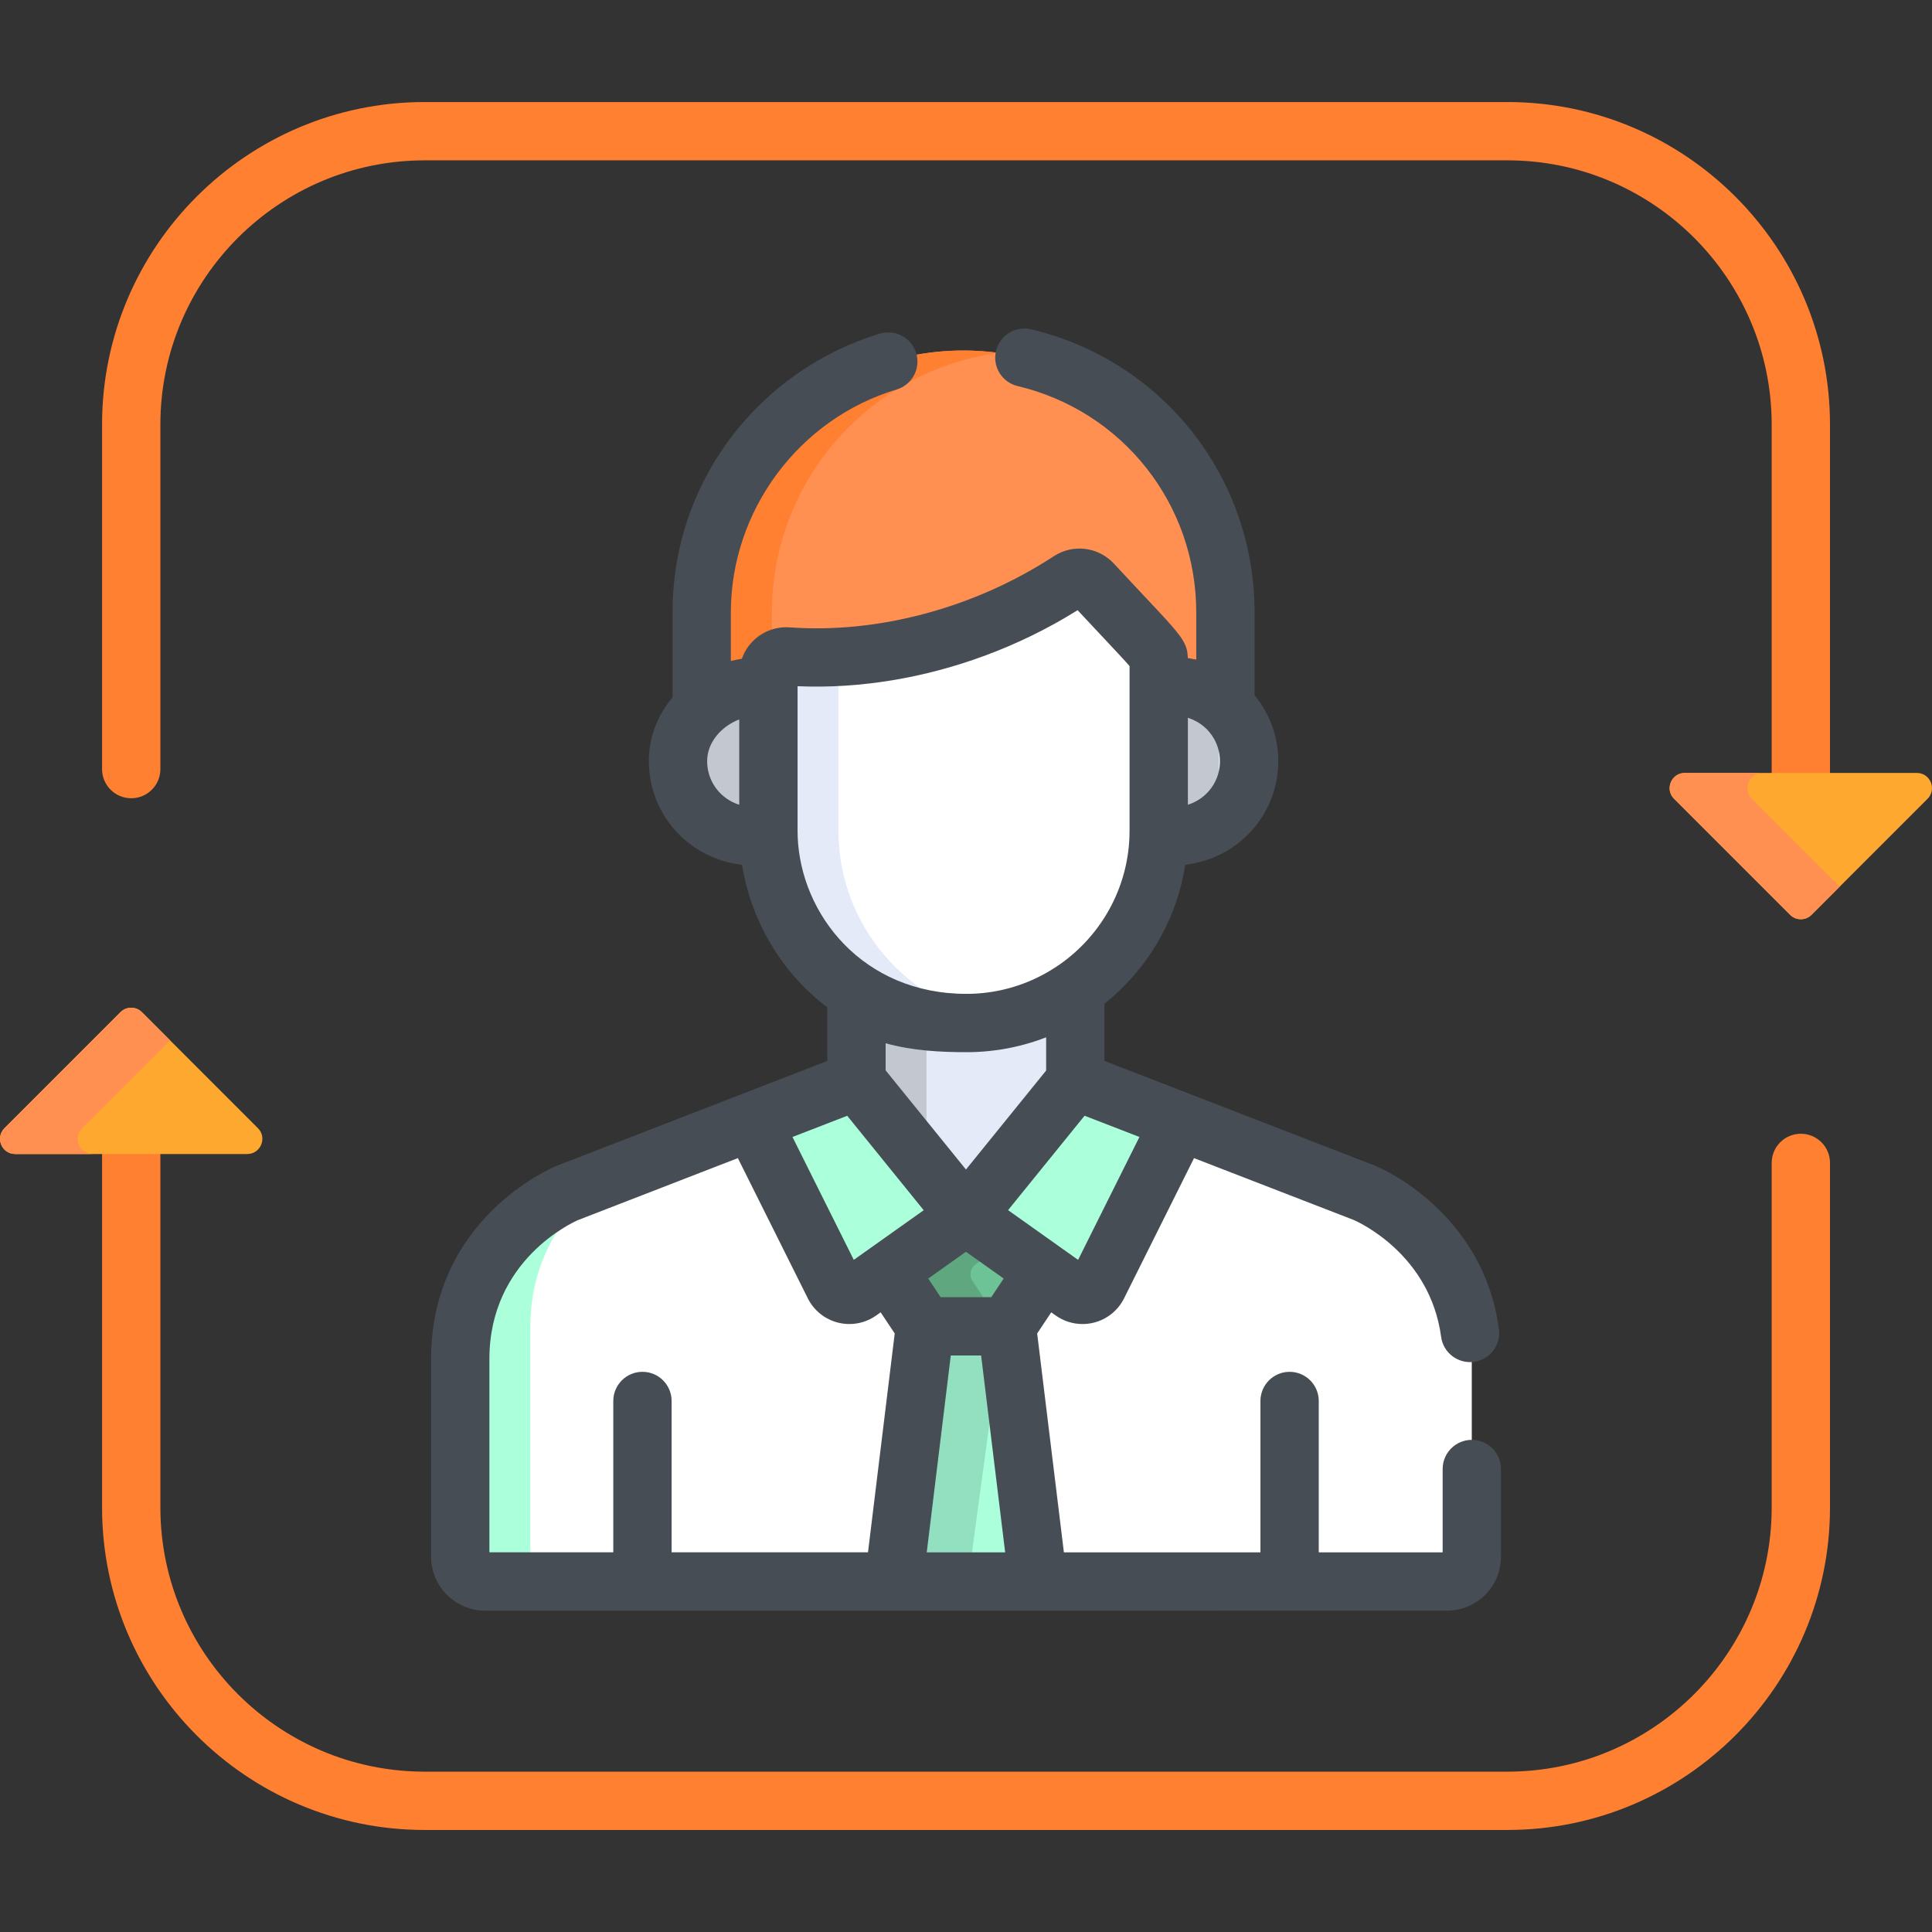 <?xml version="1.0" encoding="iso-8859-1"?>
<!-- Generator: Adobe Illustrator 19.0.0, SVG Export Plug-In . SVG Version: 6.00 Build 0)  -->
<svg version="1.1" id="Capa_1" xmlns="http://www.w3.org/2000/svg" xmlns:xlink="http://www.w3.org/1999/xlink" x="0px" y="0px"
	 viewBox="0 0 512 512" style="enable-background:new 0 0 512 512;" xml:space="preserve">
<rect x="0" y="0" width="512" height="512" fill="#333333" stroke="none"/>
<g>
	<path style="fill:#FF8031;" d="M477.24,223.376c-4.268,0-7.727-3.459-7.727-7.727V112.532c0-38.619-31.419-70.038-70.039-70.038
		H112.541c-38.62,0-70.039,31.419-70.039,70.038v91.284c0,4.268-3.46,7.727-7.727,7.727s-7.727-3.459-7.727-7.727v-91.284
		c0-47.141,38.352-85.492,85.493-85.492h286.934c47.141,0,85.493,38.352,85.493,85.492v103.118
		C484.967,219.918,481.508,223.376,477.24,223.376z"/>
	<path style="fill:#FF8031;" d="M399.473,484.96H112.54c-47.141,0-85.493-38.353-85.493-85.493V296.739
		c0-4.268,3.46-7.727,7.727-7.727s7.727,3.459,7.727,7.727v102.728c0,38.62,31.419,70.039,70.039,70.039h286.934
		c38.62,0,70.039-31.419,70.039-70.039v-91.284c0-4.268,3.459-7.727,7.727-7.727s7.727,3.459,7.727,7.727v91.284
		C484.967,446.607,446.614,484.96,399.473,484.96z"/>
</g>
<path style="fill:#FF9052;" d="M255.345,92.891c-38.326,0-69.394,31.068-69.394,69.394v27.461
	c4.638-4.299,11.236-6.636,17.677-5.776v-3.458c0-2.749,2.347-4.92,5.069-4.714c26.83,1.928,54.134-6.598,74.779-20.085
	c1.928-1.26,4.479-0.946,6.045,0.737c17.65,18.972,17.544,18.238,17.544,20.715v6.79c7.06-1.058,13.322,1.124,17.673,5.169v-26.84
	C324.738,123.959,293.671,92.891,255.345,92.891z"/>
<path style="fill:#FF8031;" d="M204.577,162.285c0-35.165,26.162-64.202,60.081-68.754c-3.048-0.409-6.153-0.64-9.312-0.64
	c-38.326,0-69.393,31.068-69.393,69.394v27.461c4.637-4.299,11.236-6.636,17.676-5.776v-3.458c0-1.067,0.357-2.045,0.949-2.833
	V162.285z"/>
<path style="fill:#E4EAF8;" d="M306.146,181.198v38.014c0,0.412-0.022,0.819-0.031,1.229c13.452,2.037,23.988-7.683,23.988-19.62
	C330.103,188.86,319.558,179.188,306.146,181.198z"/>
<path style="fill:#FFBEAB;" d="M204.547,219.212v-38c-11.712-1.564-23.957,7.424-23.957,19.609c0,11.922,10.513,21.659,23.987,19.62
	C204.567,220.031,204.547,219.622,204.547,219.212z"/>
<g>
	<path style="fill:#C2C7D0;" d="M322.975,185.627c-4.299-3.567-10.214-5.42-16.829-4.429v38.014c0,0.412-0.022,0.819-0.031,1.229
		c6.636,1.005,12.559-0.855,16.861-4.427v-30.387H322.975z"/>
	<path style="fill:#C2C7D0;" d="M204.547,216.017c-4.422-3.671-7.127-9.151-7.127-15.196c0-5.882,2.858-11.014,7.127-14.579v-5.03
		c-11.711-1.564-23.957,7.424-23.957,19.609c0,11.922,10.512,21.659,23.987,19.62c-0.01-0.41-0.03-0.819-0.03-1.229V216.017z"/>
</g>
<path style="fill:#E4EAF8;" d="M256.085,269.273c-11.211,0-21.063-3.078-29.122-8.227v27.235l28.997,35.792l28.996-35.792v-28.002
	C276.742,265.944,266.796,269.273,256.085,269.273z"/>
<path style="fill:#C2C7D0;" d="M245.533,268.314c-6.913-1.283-13.149-3.804-18.57-7.267v27.235l18.57,22.922V268.314z"/>
<path style="fill:#FFFFFF;" d="M361.665,316.15l-76.709-29.707l-28.996,35.792l-28.997-35.793l-76.629,29.707
	c0,0-28.372,11.664-28.372,44.007v52.848c0,3.645,2.955,6.6,6.6,6.6h254.932c3.613,0,6.543-2.929,6.543-6.543v-52.906
	C390.037,327.813,361.665,316.15,361.665,316.15z"/>
<path style="fill:#ABFFDB;" d="M140.532,413.006v-61.206c0-22.19,13.354-34.645,21.738-40.278l-11.936,4.628
	c0,0-28.372,11.663-28.372,44.007v52.848c0,3.645,2.955,6.6,6.6,6.6h18.57C143.487,419.606,140.532,416.65,140.532,413.006z"/>
<path style="fill:#FFFFFF;" d="M289.521,154.613c-1.567-1.683-4.119-1.997-6.045-0.737c-20.645,13.487-47.95,22.012-74.779,20.085
	c-2.721-0.206-5.069,1.965-5.069,4.714v41.457c0,26.644,20.877,50.981,52.457,50.981c28.111,0,50.981-22.87,50.981-50.981v-44.803
	C307.065,172.851,307.172,173.585,289.521,154.613z"/>
<path style="fill:#E4EAF8;" d="M222.198,220.131v-46.063c-4.492,0.239-9.003,0.215-13.501-0.107
	c-2.721-0.206-5.069,1.965-5.069,4.714v41.457c0,26.644,20.877,50.98,52.457,50.98c2.914,0,5.766-0.259,8.547-0.73
	C240.578,266.302,222.198,245.328,222.198,220.131z"/>
<g>
	<path style="fill:#ABFFDB;" d="M290.971,340.625l21.684-43.456l-27.698-10.727l-28.996,35.792l28.271,20.077
		C286.518,343.938,289.717,343.137,290.971,340.625z"/>
	<path style="fill:#ABFFDB;" d="M220.988,340.625l-21.684-43.456l27.698-10.727l28.996,35.792l-28.271,20.077
		C225.441,343.938,222.242,343.137,220.988,340.625z"/>
</g>
<polygon style="fill:#6DC296;" points="255.997,322.258 255.997,322.234 255.98,322.246 255.962,322.234 255.962,322.258 
	235.401,336.862 245.12,351.49 255.962,351.49 255.997,351.49 266.84,351.49 276.559,336.862 "/>
<path style="fill:#5FA77E;" d="M266.269,329.554l-10.273-7.295v-0.025l-0.018,0.012l-0.018-0.012v0.025L235.4,336.863l9.719,14.628
	h10.842h0.035h9.702l-7.98-12.011c-0.969-1.459-0.605-3.422,0.823-4.437L266.269,329.554z"/>
<polygon style="fill:#ABFFDB;" points="235.893,419.606 276.066,419.606 266.84,351.49 255.997,351.49 255.962,351.49 
	245.12,351.49 "/>
<polygon style="fill:#92E0C0;" points="255.997,351.49 255.962,351.49 245.12,351.49 235.893,419.606 256.473,419.606 
	265.699,351.49 "/>
<g>
	<path style="fill:#FEA82F;" d="M37.607,268.231c-1.569-1.569-4.113-1.569-5.682,0l-30.74,30.74c-2.53,2.53-0.739,6.857,2.84,6.857
		h61.482c3.579,0,5.372-4.327,2.84-6.857L37.607,268.231z"/>
	<path style="fill:#FEA82F;" d="M507.975,204.835h-61.482c-3.579,0-5.372,4.327-2.84,6.857l30.741,30.741
		c1.569,1.569,4.113,1.569,5.682,0l30.741-30.741C513.345,209.162,511.554,204.835,507.975,204.835z"/>
</g>
<g>
	<path style="fill:#FF9052;" d="M21.789,298.972l23.279-23.279l-7.462-7.462c-1.569-1.569-4.113-1.569-5.681,0L1.185,298.972
		c-2.53,2.53-0.739,6.857,2.84,6.857H24.63C21.051,305.83,19.259,301.503,21.789,298.972z"/>
	<path style="fill:#FF9052;" d="M464.256,211.693c-2.53-2.53-0.739-6.857,2.84-6.857h-20.605c-3.579,0-5.372,4.327-2.84,6.857
		l30.741,30.741c1.569,1.569,4.113,1.569,5.681,0l7.462-7.462L464.256,211.693z"/>
</g>
<path style="fill:#474D54;" d="M390.044,381.577c-4.268,0-7.727,3.459-7.727,7.727v22.078h-32.833v-40.107
	c0-4.268-3.459-7.727-7.727-7.727s-7.727,3.459-7.727,7.727v40.107h-52.087l-7.082-57.993l3.727-5.611l1.172,0.832
	c2.103,1.494,4.592,2.274,7.118,2.274c0.998,0,2.001-0.122,2.989-0.368c3.49-0.874,6.414-3.221,8.02-6.44
	c0.001,0,0.001-0.001,0.001-0.001l18.541-37.16l42.327,16.392c1.492,0.65,20.237,9.229,23.156,30.966
	c0.569,4.23,4.46,7.194,8.687,6.631c4.229-0.569,7.197-4.457,6.631-8.687c-4.185-31.16-31.458-42.734-32.617-43.211
	c-0.05-0.022-0.102-0.041-0.151-0.062l-71.773-27.796v-15.146c11.236-8.983,19.113-22,21.415-36.836
	c5.605-0.65,10.797-2.892,15.1-6.593c6.069-5.219,9.55-12.813,9.55-20.834c0-6.449-2.249-12.62-6.283-17.503v-21.952
	c0-35.871-24.352-66.717-59.219-75.011c-4.153-0.985-8.317,1.578-9.305,5.73c-0.987,4.151,1.577,8.317,5.73,9.305
	c27.874,6.631,47.341,31.293,47.341,59.976v12.523c-0.736-0.163-1.48-0.297-2.233-0.402c-0.02-0.561-0.062-1.077-0.142-1.57
	c0-0.002-0.001-0.003-0.001-0.005c-0.004-0.025-0.008-0.049-0.012-0.074c-0.001-0.008-0.003-0.015-0.004-0.024
	c-0.004-0.023-0.008-0.044-0.012-0.067c-0.001-0.006-0.002-0.012-0.003-0.019c-0.004-0.021-0.007-0.041-0.011-0.062
	c-0.002-0.013-0.005-0.027-0.007-0.039c-0.003-0.016-0.007-0.034-0.01-0.05l-0.006-0.032c-0.004-0.02-0.008-0.04-0.012-0.06
	c-0.002-0.01-0.004-0.02-0.006-0.029c-0.004-0.019-0.008-0.037-0.012-0.056c-0.003-0.012-0.006-0.026-0.009-0.038
	c-0.004-0.018-0.008-0.034-0.012-0.052c-0.003-0.014-0.007-0.028-0.01-0.042c-0.003-0.014-0.007-0.028-0.01-0.042
	c-0.005-0.022-0.011-0.044-0.016-0.066c-0.002-0.007-0.004-0.014-0.006-0.023c-0.007-0.027-0.014-0.053-0.022-0.079
	c-0.001-0.003-0.002-0.006-0.003-0.01c-0.025-0.09-0.051-0.179-0.079-0.269c-0.001-0.004-0.002-0.008-0.003-0.011
	c-0.046-0.148-0.098-0.296-0.155-0.444c0-0.001,0-0.001-0.001-0.002c-0.011-0.03-0.023-0.06-0.035-0.09l0,0
	c-0.011-0.03-0.024-0.06-0.036-0.09c0-0.001-0.001-0.002-0.001-0.003c-0.634-1.553-1.853-3.203-4.157-5.8
	c-0.001-0.002-0.003-0.003-0.004-0.005c-0.359-0.404-0.743-0.83-1.156-1.284c-0.01-0.011-0.021-0.023-0.031-0.033
	c-0.042-0.046-0.085-0.092-0.127-0.139c-0.012-0.013-0.025-0.027-0.037-0.04c-0.033-0.036-0.067-0.073-0.1-0.109
	c-0.021-0.022-0.04-0.044-0.061-0.066c-0.042-0.046-0.084-0.092-0.127-0.138c-0.005-0.006-0.011-0.012-0.016-0.019
	c-0.053-0.058-0.105-0.114-0.159-0.173l0,0c-0.045-0.049-0.092-0.1-0.138-0.15c-0.014-0.015-0.028-0.03-0.042-0.045
	c-0.087-0.094-0.175-0.19-0.264-0.285c-0.086-0.093-0.173-0.186-0.261-0.282c-0.021-0.023-0.042-0.045-0.064-0.068
	c-0.062-0.067-0.124-0.134-0.186-0.201c-0.093-0.1-0.186-0.2-0.281-0.302c-0.096-0.103-0.193-0.207-0.291-0.312
	c-0.083-0.089-0.167-0.178-0.251-0.269c-0.025-0.027-0.05-0.055-0.076-0.081c-0.047-0.05-0.095-0.102-0.143-0.154
	c-0.082-0.088-0.165-0.176-0.248-0.266c-0.125-0.133-0.25-0.268-0.378-0.404c-0.005-0.005-0.009-0.01-0.014-0.015
	c-0.03-0.032-0.06-0.064-0.091-0.097c-0.13-0.139-0.262-0.279-0.396-0.422c-0.001-0.001-0.003-0.003-0.004-0.004
	c-0.059-0.063-0.117-0.126-0.177-0.189c-0.35-0.374-0.713-0.759-1.088-1.159c-0.491-0.524-1.011-1.078-1.559-1.663
	c-0.273-0.291-0.552-0.589-0.84-0.896c-0.086-0.091-0.171-0.182-0.258-0.275c-0.118-0.127-0.238-0.254-0.36-0.384
	c-0.102-0.109-0.204-0.218-0.308-0.329c-0.151-0.162-0.304-0.326-0.46-0.491c-1.435-1.534-3.032-3.244-4.81-5.155
	c-4.143-4.453-10.841-5.271-15.931-1.945c-20.925,13.671-46.442,20.542-69.97,18.849c-3.44-0.258-6.857,0.936-9.39,3.284
	c-0.015,0.014-0.03,0.029-0.045,0.043c-0.048,0.045-0.097,0.092-0.145,0.138c-0.024,0.023-0.047,0.045-0.071,0.069
	c-0.058,0.057-0.114,0.113-0.171,0.171c-0.024,0.024-0.046,0.047-0.069,0.071c-0.053,0.055-0.105,0.109-0.157,0.165
	c-0.022,0.024-0.043,0.047-0.065,0.071c-0.046,0.05-0.092,0.102-0.137,0.152c-0.021,0.023-0.04,0.045-0.061,0.069
	c-0.054,0.061-0.105,0.123-0.158,0.184c-0.021,0.025-0.042,0.05-0.063,0.075c-0.053,0.064-0.104,0.128-0.156,0.192
	c-0.016,0.022-0.033,0.043-0.049,0.064c-0.041,0.054-0.082,0.107-0.124,0.161c-0.018,0.023-0.035,0.045-0.052,0.068
	c-0.048,0.065-0.097,0.131-0.143,0.198c-0.02,0.027-0.039,0.055-0.058,0.081c-0.046,0.066-0.092,0.132-0.136,0.198
	c-0.018,0.026-0.034,0.05-0.05,0.076c-0.036,0.054-0.071,0.108-0.106,0.163c-0.018,0.028-0.036,0.056-0.054,0.083
	c-0.04,0.064-0.08,0.129-0.12,0.194c-0.018,0.029-0.035,0.058-0.052,0.087c-0.04,0.068-0.079,0.136-0.118,0.204
	c-0.016,0.03-0.033,0.059-0.049,0.089c-0.031,0.056-0.061,0.111-0.091,0.167c-0.02,0.037-0.04,0.075-0.06,0.112
	c-0.03,0.057-0.059,0.113-0.088,0.171c-0.016,0.033-0.034,0.066-0.05,0.1c-0.034,0.068-0.067,0.137-0.099,0.206
	c-0.015,0.033-0.031,0.065-0.045,0.098c-0.026,0.055-0.05,0.11-0.075,0.166c-0.021,0.045-0.04,0.092-0.06,0.138
	c-0.022,0.05-0.043,0.102-0.065,0.154c-0.014,0.036-0.03,0.072-0.044,0.107c-0.028,0.068-0.055,0.137-0.08,0.206
	c-0.014,0.038-0.029,0.076-0.043,0.114c-0.02,0.054-0.039,0.108-0.059,0.162c-0.006,0.019-0.013,0.037-0.02,0.055
	c-0.983,0.15-1.958,0.351-2.925,0.6v-12.879c0-27.026,18.068-51.318,43.94-59.069c4.088-1.225,6.408-5.531,5.184-9.619
	c-1.225-4.088-5.533-6.408-9.619-5.184c-15.562,4.663-29.554,14.402-39.396,27.419c-10.181,13.466-15.562,29.53-15.562,46.454v22.53
	c-4.077,4.824-6.28,10.701-6.28,16.925c0,8.021,3.48,15.616,9.55,20.837c4.312,3.708,9.515,5.95,15.135,6.594
	c2.328,14.475,10.178,28.384,22.607,37.782v14.198l-71.695,27.795c-0.048,0.02-0.097,0.038-0.145,0.059
	c-1.354,0.556-33.162,14.059-33.162,51.153v52.351c0,7.9,6.427,14.327,14.327,14.327H383.5c7.869,0,14.27-6.401,14.27-14.27v-23.262
	C397.771,385.035,394.312,381.577,390.044,381.577z M262.703,343.764h-13.434l-3.28-4.937l9.999-7.1l9.997,7.099L262.703,343.764z
	 M226.264,333.879l-16.25-32.569l14.506-5.617l20.274,25.026L226.264,333.879c-0.011,0.008,0,0-0.011,0.008L226.264,333.879z
	 M285.708,333.879L285.708,333.879l-18.556-13.179l20.27-25.02l14.536,5.629L285.708,333.879z M319.13,210.857
	c-1.269,1.093-2.733,1.901-4.33,2.41v-23.049c0.796,0.253,1.561,0.582,2.283,0.982c0.006,0.003,0.012,0.006,0.019,0.01
	c0.068,0.038,0.135,0.076,0.202,0.115c0.779,0.454,1.509,0.995,2.182,1.621c0.04,0.038,0.081,0.075,0.123,0.111
	c2.356,2.254,3.694,5.384,3.694,8.684C323.302,205.254,321.78,208.577,319.13,210.857z M187.404,201.74
	c0-3.817,2.1-6.536,3.633-8.011c0.059-0.05,0.116-0.103,0.173-0.156c1.364-1.263,2.978-2.251,4.697-2.915v22.608
	c-1.597-0.508-3.062-1.316-4.33-2.408C188.925,208.579,187.404,205.255,187.404,201.74z M211.388,221.594
	c0.004-0.137,0.005-0.275,0.002-0.413l-0.014-0.491c-0.005-0.186-0.013-0.372-0.013-0.558v-38.28
	c0.062,0.003,0.124,0.005,0.184,0.007c16.412,0.686,33.493-2.182,49.584-8.15c8.316-3.085,16.366-6.996,23.922-11.675
	c0.175-0.108,0.35-0.217,0.524-0.327c2.764,2.964,5.045,5.397,6.933,7.407c3.173,3.382,5.653,6.028,6.837,7.404v43.612
	c0,0.171-0.007,0.341-0.013,0.511l-0.016,0.549c-0.003,0.145-0.002,0.29,0.003,0.434c-0.478,14.015-7.657,26.36-18.426,33.924
	c-0.107,0.066-0.213,0.135-0.317,0.207c-5.313,3.665-11.29,6.061-17.57,7.075l0,0c-0.377,0.061-0.755,0.116-1.134,0.167
	c-0.037,0.005-0.074,0.01-0.111,0.015c-0.107,0.014-0.213,0.028-0.32,0.041c-0.047,0.006-0.095,0.011-0.142,0.017
	c-0.205,0.025-0.41,0.048-0.616,0.07c-0.033,0.003-0.066,0.007-0.099,0.01c-0.087,0.009-0.172,0.018-0.259,0.026
	c-0.078,0.007-0.157,0.015-0.235,0.023c-0.078,0.007-0.157,0.014-0.236,0.022c-0.094,0.008-0.189,0.015-0.282,0.024
	c-0.066,0.005-0.133,0.011-0.199,0.015c-0.148,0.011-0.297,0.022-0.445,0.031c-0.065,0.004-0.13,0.008-0.195,0.012
	c-0.105,0.006-0.211,0.012-0.317,0.019c-0.06,0.003-0.121,0.006-0.18,0.009c-0.124,0.006-0.246,0.011-0.37,0.016
	c-0.042,0.002-0.085,0.004-0.128,0.005c-0.16,0.006-0.319,0.01-0.479,0.015c-0.05,0.001-0.102,0.002-0.152,0.003
	c-0.12,0.003-0.239,0.005-0.359,0.007c-0.054,0.001-0.108,0.002-0.162,0.002c-0.165,0.002-0.33,0.003-0.495,0.003
	C228.734,263.384,212.134,242.388,211.388,221.594z M256.73,278.834c0.023,0,0.045,0,0.069,0c0.202-0.002,0.404-0.006,0.606-0.01
	c0.033-0.001,0.066-0.001,0.099-0.002c0.199-0.005,0.398-0.01,0.597-0.018c0.03-0.001,0.061-0.002,0.091-0.003
	c0.203-0.007,0.405-0.015,0.607-0.025c0.024-0.001,0.046-0.002,0.07-0.003c0.437-0.021,0.872-0.045,1.305-0.075
	c0.004,0,0.008-0.001,0.012-0.001c0.215-0.014,0.431-0.031,0.645-0.048c0.016-0.001,0.032-0.002,0.048-0.004
	c0.212-0.018,0.424-0.036,0.636-0.056c0.013-0.001,0.028-0.003,0.041-0.004c0.215-0.02,0.431-0.041,0.646-0.064
	c0.007-0.001,0.014-0.001,0.022-0.002c1.123-0.117,2.236-0.266,3.339-0.445h0.001c4.044-0.658,7.949-1.732,11.674-3.174v8.804
	l-21.25,26.23l-21.29-26.28v-7.18c7.205,1.997,14.634,2.362,21.395,2.362C256.304,278.838,256.517,278.837,256.73,278.834z
	 M129.695,360.157c0-26.25,22.122-36.231,23.541-36.843l42.303-16.4l18.541,37.161v0.001c1.607,3.22,4.531,5.566,8.023,6.44
	c0.988,0.246,1.991,0.368,2.989,0.368c2.527,0,5.015-0.78,7.118-2.273l1.172-0.832l3.726,5.609l-7.081,57.994h-52.045v-40.107
	c0-4.268-3.46-7.727-7.727-7.727c-4.267,0-7.727,3.459-7.727,7.727v40.107h-32.835v-51.224H129.695z M245.598,411.382l6.369-52.164
	h8.04l6.37,52.164H245.598z"/>
<g>
</g>
<g>
</g>
<g>
</g>
<g>
</g>
<g>
</g>
<g>
</g>
<g>
</g>
<g>
</g>
<g>
</g>
<g>
</g>
<g>
</g>
<g>
</g>
<g>
</g>
<g>
</g>
<g>
</g>
</svg>
